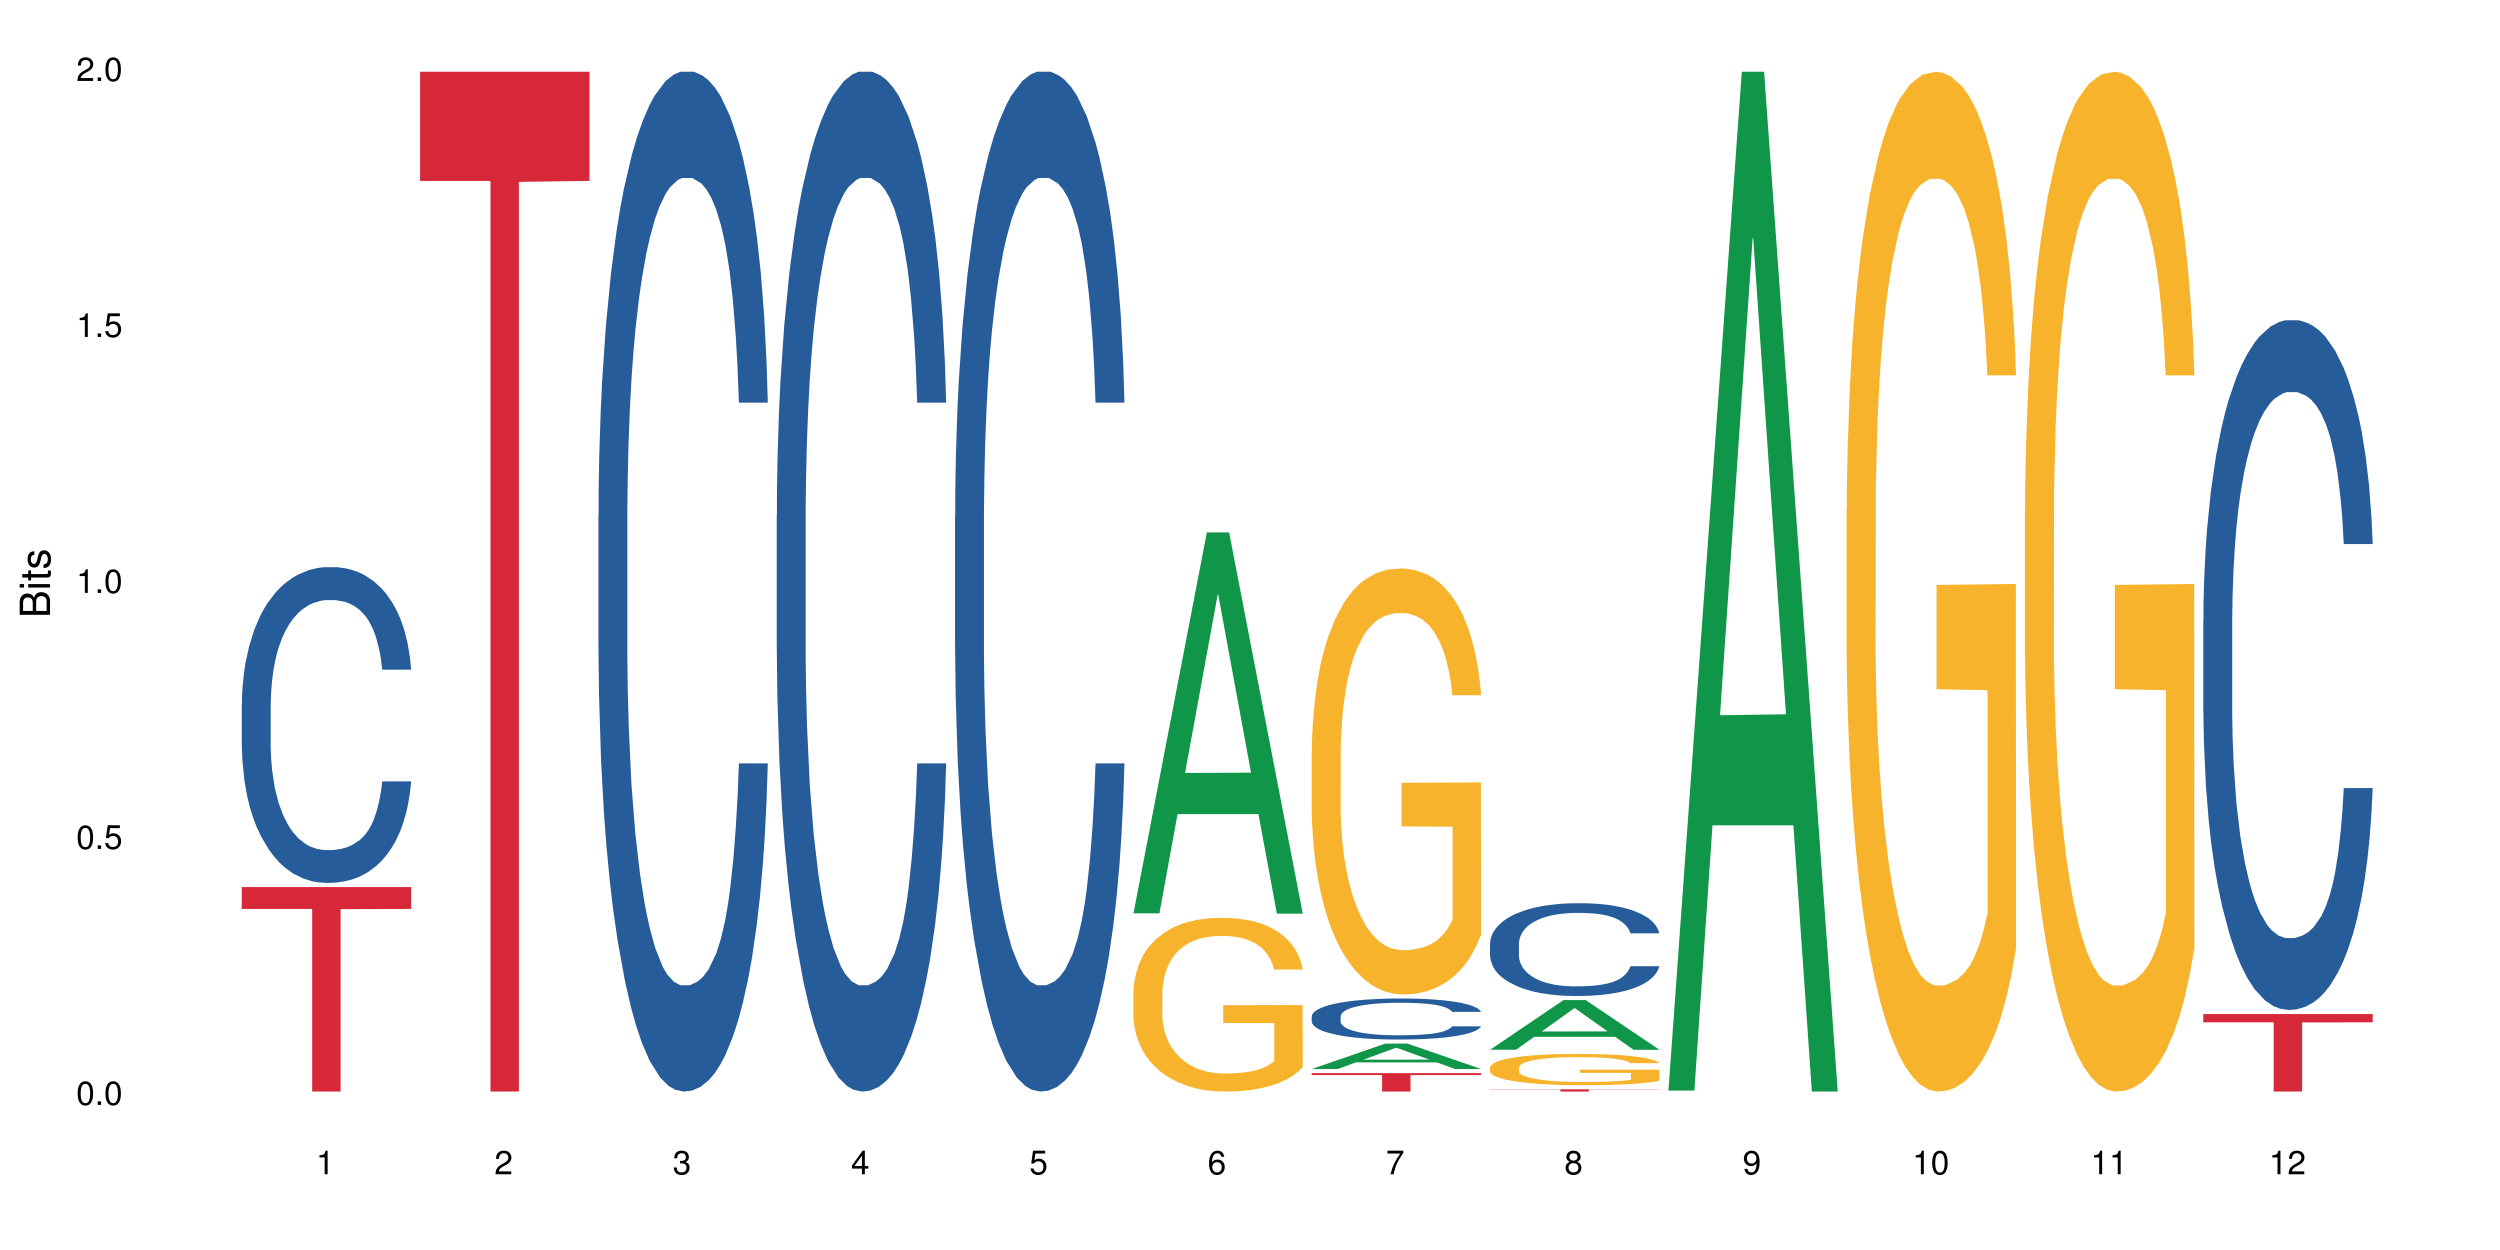 <?xml version="1.0" encoding="UTF-8"?>
<svg xmlns="http://www.w3.org/2000/svg" xmlns:xlink="http://www.w3.org/1999/xlink" width="720pt" height="360pt" viewBox="0 0 720 360" version="1.1">
<defs>
<g>
<symbol overflow="visible" id="glyph0-0">
<path style="stroke:none;" d=""/>
</symbol>
<symbol overflow="visible" id="glyph0-1">
<path style="stroke:none;" d="M 2.641 -6.797 C 2 -6.797 1.422 -6.531 1.078 -6.047 C 0.641 -5.453 0.406 -4.547 0.406 -3.297 C 0.406 -1 1.188 0.219 2.641 0.219 C 4.078 0.219 4.859 -1 4.859 -3.234 C 4.859 -4.562 4.656 -5.438 4.203 -6.047 C 3.844 -6.531 3.281 -6.797 2.641 -6.797 Z M 2.641 -6.047 C 3.547 -6.047 4 -5.125 4 -3.312 C 4 -1.375 3.562 -0.484 2.625 -0.484 C 1.734 -0.484 1.281 -1.422 1.281 -3.281 C 1.281 -5.141 1.734 -6.047 2.641 -6.047 Z M 2.641 -6.047 "/>
</symbol>
<symbol overflow="visible" id="glyph0-2">
<path style="stroke:none;" d="M 1.828 -1 L 0.828 -1 L 0.828 0 L 1.828 0 Z M 1.828 -1 "/>
</symbol>
<symbol overflow="visible" id="glyph0-3">
<path style="stroke:none;" d="M 4.562 -6.797 L 1.062 -6.797 L 0.547 -3.094 L 1.328 -3.094 C 1.719 -3.562 2.047 -3.734 2.578 -3.734 C 3.484 -3.734 4.062 -3.109 4.062 -2.094 C 4.062 -1.125 3.484 -0.531 2.578 -0.531 C 1.828 -0.531 1.375 -0.906 1.188 -1.672 L 0.328 -1.672 C 0.453 -1.109 0.547 -0.844 0.75 -0.594 C 1.125 -0.078 1.828 0.219 2.594 0.219 C 3.969 0.219 4.922 -0.781 4.922 -2.219 C 4.922 -3.562 4.031 -4.484 2.719 -4.484 C 2.25 -4.484 1.859 -4.359 1.469 -4.062 L 1.734 -5.969 L 4.562 -5.969 Z M 4.562 -6.797 "/>
</symbol>
<symbol overflow="visible" id="glyph0-4">
<path style="stroke:none;" d="M 2.484 -4.844 L 2.484 0 L 3.328 0 L 3.328 -6.797 L 2.766 -6.797 C 2.469 -5.75 2.281 -5.609 0.984 -5.453 L 0.984 -4.844 Z M 2.484 -4.844 "/>
</symbol>
<symbol overflow="visible" id="glyph0-5">
<path style="stroke:none;" d="M 4.859 -0.828 L 1.281 -0.828 C 1.359 -1.391 1.672 -1.75 2.5 -2.234 L 3.469 -2.75 C 4.406 -3.266 4.906 -3.969 4.906 -4.812 C 4.906 -5.375 4.672 -5.906 4.266 -6.266 C 3.859 -6.625 3.375 -6.797 2.719 -6.797 C 1.859 -6.797 1.219 -6.5 0.844 -5.922 C 0.609 -5.562 0.5 -5.125 0.484 -4.438 L 1.328 -4.438 C 1.359 -4.906 1.406 -5.188 1.531 -5.406 C 1.75 -5.812 2.188 -6.062 2.703 -6.062 C 3.469 -6.062 4.031 -5.516 4.031 -4.781 C 4.031 -4.25 3.719 -3.797 3.125 -3.438 L 2.234 -2.938 C 0.812 -2.141 0.406 -1.5 0.328 0 L 4.859 0 Z M 4.859 -0.828 "/>
</symbol>
<symbol overflow="visible" id="glyph0-6">
<path style="stroke:none;" d="M 2.125 -3.125 L 2.578 -3.125 C 3.516 -3.125 3.984 -2.703 3.984 -1.891 C 3.984 -1.031 3.469 -0.531 2.578 -0.531 C 1.656 -0.531 1.203 -0.984 1.156 -1.969 L 0.312 -1.969 C 0.344 -1.422 0.438 -1.078 0.609 -0.766 C 0.953 -0.109 1.625 0.219 2.547 0.219 C 3.953 0.219 4.859 -0.609 4.859 -1.906 C 4.859 -2.766 4.516 -3.25 3.703 -3.516 C 4.344 -3.766 4.656 -4.25 4.656 -4.938 C 4.656 -6.109 3.875 -6.797 2.578 -6.797 C 1.203 -6.797 0.484 -6.047 0.453 -4.609 L 1.297 -4.609 C 1.312 -5.016 1.344 -5.25 1.453 -5.453 C 1.641 -5.828 2.062 -6.062 2.594 -6.062 C 3.344 -6.062 3.797 -5.625 3.797 -4.906 C 3.797 -4.422 3.609 -4.141 3.25 -3.984 C 3.016 -3.891 2.719 -3.844 2.125 -3.844 Z M 2.125 -3.125 "/>
</symbol>
<symbol overflow="visible" id="glyph0-7">
<path style="stroke:none;" d="M 3.141 -1.625 L 3.141 0 L 3.984 0 L 3.984 -1.625 L 4.984 -1.625 L 4.984 -2.391 L 3.984 -2.391 L 3.984 -6.797 L 3.359 -6.797 L 0.266 -2.516 L 0.266 -1.625 Z M 3.141 -2.391 L 1 -2.391 L 3.141 -5.359 Z M 3.141 -2.391 "/>
</symbol>
<symbol overflow="visible" id="glyph0-8">
<path style="stroke:none;" d="M 4.781 -5.031 C 4.609 -6.141 3.891 -6.797 2.844 -6.797 C 2.094 -6.797 1.422 -6.438 1.031 -5.828 C 0.609 -5.172 0.406 -4.344 0.406 -3.094 C 0.406 -1.953 0.578 -1.234 0.984 -0.625 C 1.359 -0.078 1.953 0.219 2.703 0.219 C 3.984 0.219 4.922 -0.734 4.922 -2.078 C 4.922 -3.344 4.062 -4.234 2.844 -4.234 C 2.172 -4.234 1.641 -3.969 1.281 -3.469 C 1.281 -5.125 1.828 -6.047 2.797 -6.047 C 3.391 -6.047 3.797 -5.672 3.938 -5.031 Z M 2.734 -3.484 C 3.547 -3.484 4.062 -2.922 4.062 -2 C 4.062 -1.156 3.484 -0.531 2.703 -0.531 C 1.922 -0.531 1.328 -1.188 1.328 -2.047 C 1.328 -2.891 1.906 -3.484 2.734 -3.484 Z M 2.734 -3.484 "/>
</symbol>
<symbol overflow="visible" id="glyph0-9">
<path style="stroke:none;" d="M 4.984 -6.797 L 0.438 -6.797 L 0.438 -5.969 L 4.109 -5.969 C 2.5 -3.656 1.828 -2.234 1.328 0 L 2.219 0 C 2.594 -2.172 3.453 -4.047 4.984 -6.094 Z M 4.984 -6.797 "/>
</symbol>
<symbol overflow="visible" id="glyph0-10">
<path style="stroke:none;" d="M 3.75 -3.578 C 4.453 -4 4.688 -4.344 4.688 -4.984 C 4.688 -6.047 3.844 -6.797 2.641 -6.797 C 1.438 -6.797 0.594 -6.047 0.594 -4.984 C 0.594 -4.359 0.828 -4.016 1.516 -3.578 C 0.734 -3.203 0.359 -2.641 0.359 -1.891 C 0.359 -0.641 1.297 0.219 2.641 0.219 C 3.984 0.219 4.922 -0.641 4.922 -1.875 C 4.922 -2.641 4.531 -3.203 3.75 -3.578 Z M 2.641 -6.047 C 3.359 -6.047 3.812 -5.625 3.812 -4.969 C 3.812 -4.344 3.344 -3.922 2.641 -3.922 C 1.922 -3.922 1.453 -4.344 1.453 -4.984 C 1.453 -5.625 1.922 -6.047 2.641 -6.047 Z M 2.641 -3.203 C 3.484 -3.203 4.062 -2.672 4.062 -1.875 C 4.062 -1.062 3.484 -0.531 2.625 -0.531 C 1.797 -0.531 1.219 -1.078 1.219 -1.875 C 1.219 -2.672 1.797 -3.203 2.641 -3.203 Z M 2.641 -3.203 "/>
</symbol>
<symbol overflow="visible" id="glyph0-11">
<path style="stroke:none;" d="M 0.516 -1.547 C 0.672 -0.438 1.406 0.219 2.438 0.219 C 3.188 0.219 3.859 -0.141 4.266 -0.75 C 4.688 -1.406 4.891 -2.25 4.891 -3.484 C 4.891 -4.625 4.703 -5.359 4.312 -5.953 C 3.938 -6.5 3.344 -6.797 2.594 -6.797 C 1.297 -6.797 0.359 -5.844 0.359 -4.516 C 0.359 -3.25 1.234 -2.344 2.453 -2.344 C 3.094 -2.344 3.562 -2.578 4.016 -3.109 C 4 -1.453 3.469 -0.531 2.5 -0.531 C 1.906 -0.531 1.484 -0.906 1.359 -1.547 Z M 2.578 -6.062 C 3.375 -6.062 3.969 -5.406 3.969 -4.531 C 3.969 -3.688 3.375 -3.094 2.547 -3.094 C 1.734 -3.094 1.234 -3.672 1.234 -4.578 C 1.234 -5.438 1.797 -6.062 2.578 -6.062 Z M 2.578 -6.062 "/>
</symbol>
<symbol overflow="visible" id="glyph1-0">
<path style="stroke:none;" d=""/>
</symbol>
<symbol overflow="visible" id="glyph1-1">
<path style="stroke:none;" d="M 0 -0.953 L 0 -4.891 C 0 -5.719 -0.234 -6.344 -0.734 -6.797 C -1.188 -7.234 -1.812 -7.469 -2.5 -7.469 C -3.547 -7.469 -4.188 -7 -4.625 -5.875 C -4.984 -6.672 -5.641 -7.094 -6.531 -7.094 C -7.156 -7.094 -7.734 -6.859 -8.141 -6.391 C -8.562 -5.938 -8.75 -5.344 -8.75 -4.5 L -8.75 -0.953 Z M -4.984 -2.062 L -7.766 -2.062 L -7.766 -4.219 C -7.766 -4.844 -7.688 -5.203 -7.453 -5.5 C -7.219 -5.812 -6.859 -5.969 -6.375 -5.969 C -5.906 -5.969 -5.531 -5.812 -5.297 -5.5 C -5.062 -5.203 -4.984 -4.844 -4.984 -4.219 Z M -0.984 -2.062 L -4 -2.062 L -4 -4.781 C -4 -5.328 -3.859 -5.688 -3.578 -5.953 C -3.297 -6.219 -2.922 -6.359 -2.484 -6.359 C -2.062 -6.359 -1.688 -6.219 -1.406 -5.953 C -1.109 -5.688 -0.984 -5.328 -0.984 -4.781 Z M -0.984 -2.062 "/>
</symbol>
<symbol overflow="visible" id="glyph1-2">
<path style="stroke:none;" d="M -6.281 -1.797 L -6.281 -0.797 L 0 -0.797 L 0 -1.797 Z M -8.75 -1.797 L -8.75 -0.797 L -7.484 -0.797 L -7.484 -1.797 Z M -8.75 -1.797 "/>
</symbol>
<symbol overflow="visible" id="glyph1-3">
<path style="stroke:none;" d="M -6.281 -3.047 L -6.281 -2.016 L -8.016 -2.016 L -8.016 -1.016 L -6.281 -1.016 L -6.281 -0.172 L -5.469 -0.172 L -5.469 -1.016 L -0.719 -1.016 C -0.078 -1.016 0.281 -1.453 0.281 -2.234 C 0.281 -2.469 0.25 -2.719 0.188 -3.047 L -0.641 -3.047 C -0.609 -2.922 -0.594 -2.766 -0.594 -2.562 C -0.594 -2.141 -0.719 -2.016 -1.156 -2.016 L -5.469 -2.016 L -5.469 -3.047 Z M -6.281 -3.047 "/>
</symbol>
<symbol overflow="visible" id="glyph1-4">
<path style="stroke:none;" d="M -4.531 -5.25 C -5.766 -5.25 -6.469 -4.422 -6.469 -2.969 C -6.469 -1.516 -5.719 -0.562 -4.547 -0.562 C -3.562 -0.562 -3.094 -1.062 -2.734 -2.562 L -2.516 -3.484 C -2.344 -4.188 -2.094 -4.469 -1.625 -4.469 C -1.047 -4.469 -0.641 -3.875 -0.641 -3 C -0.641 -2.453 -0.797 -2 -1.062 -1.75 C -1.25 -1.594 -1.422 -1.531 -1.875 -1.469 L -1.875 -0.406 C -0.422 -0.453 0.281 -1.266 0.281 -2.922 C 0.281 -4.5 -0.5 -5.516 -1.719 -5.516 C -2.656 -5.516 -3.172 -4.984 -3.469 -3.734 L -3.703 -2.766 C -3.891 -1.953 -4.156 -1.609 -4.594 -1.609 C -5.172 -1.609 -5.547 -2.125 -5.547 -2.938 C -5.547 -3.75 -5.203 -4.172 -4.531 -4.203 Z M -4.531 -5.25 "/>
</symbol>
</g>
</defs>
<g id="surface41854">
<rect x="0" y="0" width="720" height="360" style="fill:rgb(100%,100%,100%);fill-opacity:1;stroke:none;"/>
<path style=" stroke:none;fill-rule:nonzero;fill:rgb(14.51%,36.078%,60%);fill-opacity:1;" d="M 69.629 202.926 L 69.688 202.84 L 69.688 200.848 L 69.867 197.688 L 70.285 193.699 L 70.699 190.953 L 71.77 186.051 L 73.258 181.312 L 74.805 177.656 L 75.938 175.492 L 76.949 173.832 L 79.27 170.754 L 80.754 169.176 L 82.363 167.762 L 84.324 166.352 L 85.754 165.52 L 88.965 164.188 L 91.348 163.605 L 93.191 163.355 L 97.176 163.355 L 99.559 163.691 L 101.281 164.105 L 103.188 164.77 L 104.793 165.52 L 107.59 167.348 L 110.09 169.676 L 111.219 171.004 L 113.004 173.582 L 114.371 176.074 L 115.324 178.238 L 116.395 181.312 L 117.348 185.051 L 118.062 189.293 L 118.418 192.867 L 110.09 192.867 L 109.672 189.543 L 109.195 186.965 L 108.305 183.555 L 107.41 181.145 L 106.16 178.734 L 105.031 177.156 L 103.484 175.578 L 102.117 174.578 L 100.688 173.832 L 99.32 173.332 L 96.699 172.832 L 93.668 172.832 L 92.535 173 L 90.215 173.664 L 88.965 174.246 L 87.18 175.41 L 85.934 176.492 L 84.445 178.152 L 83.434 179.566 L 82.184 181.727 L 81.289 183.641 L 80.281 186.383 L 79.684 188.461 L 79.148 190.789 L 78.672 193.531 L 78.316 196.441 L 78.078 199.516 L 77.961 202.508 L 77.961 215.395 L 78.078 218.387 L 78.375 221.875 L 79.148 226.945 L 80.281 231.352 L 81.59 234.844 L 82.84 237.336 L 83.551 238.5 L 84.504 239.832 L 85.992 241.492 L 88.133 243.156 L 89.383 243.82 L 91.285 244.484 L 93.25 244.82 L 95.867 244.82 L 98.188 244.484 L 99.734 244.07 L 101.344 243.406 L 103.543 241.992 L 104.91 240.664 L 106.102 239.082 L 106.996 237.504 L 107.59 236.172 L 108.48 233.598 L 109.195 230.77 L 109.73 227.859 L 110.09 225.035 L 118.418 225.035 L 118.062 228.359 L 117.523 231.602 L 116.988 234.012 L 116.156 236.922 L 115.203 239.5 L 113.836 242.406 L 112.707 244.32 L 111.219 246.398 L 109.852 247.977 L 108.363 249.391 L 106.16 251.051 L 104.734 251.883 L 103.188 252.633 L 101.344 253.297 L 99.02 253.879 L 96.523 254.211 L 94.203 254.293 L 91.703 254.129 L 89.859 253.797 L 87.418 253.047 L 84.387 251.551 L 82.184 249.973 L 80.457 248.395 L 78.969 246.73 L 77.305 244.484 L 75.164 240.828 L 73.855 238.004 L 72.961 235.676 L 71.949 232.434 L 71.234 229.523 L 70.402 224.867 L 69.809 218.969 L 69.629 214.395 Z M 69.629 202.926 "/>
<path style=" stroke:none;fill-rule:nonzero;fill:rgb(83.922%,15.686%,22.353%);fill-opacity:1;" d="M 69.629 255.473 L 118.418 255.473 L 118.418 261.777 L 98.086 261.832 L 98.086 314.371 L 89.902 314.371 L 89.902 261.891 L 89.785 261.777 L 69.629 261.777 Z M 69.629 255.473 "/>
<path style=" stroke:none;fill-rule:nonzero;fill:rgb(83.922%,15.686%,22.353%);fill-opacity:1;" d="M 120.984 20.664 L 169.773 20.664 L 169.773 52.102 L 149.441 52.379 L 149.441 314.371 L 141.262 314.371 L 141.262 52.652 L 141.141 52.102 L 120.984 52.102 Z M 120.984 20.664 "/>
<path style=" stroke:none;fill-rule:nonzero;fill:rgb(14.51%,36.078%,60%);fill-opacity:1;" d="M 172.344 148.457 L 172.402 148.188 L 172.402 141.742 L 172.578 131.543 L 172.996 118.656 L 173.414 109.797 L 174.484 93.957 L 175.973 78.652 L 177.52 66.84 L 178.648 59.859 L 179.66 54.492 L 181.98 44.559 L 183.469 39.457 L 185.074 34.891 L 187.039 30.328 L 188.465 27.645 L 191.68 23.348 L 194.059 21.469 L 195.902 20.664 L 199.891 20.664 L 202.27 21.738 L 203.996 23.078 L 205.898 25.227 L 207.504 27.645 L 210.301 33.551 L 212.801 41.066 L 213.93 45.363 L 215.715 53.684 L 217.086 61.738 L 218.035 68.719 L 219.109 78.652 L 220.059 90.734 L 220.773 104.426 L 221.129 115.969 L 212.801 115.969 L 212.383 105.23 L 211.906 96.91 L 211.016 85.902 L 210.125 78.117 L 208.875 70.332 L 207.742 65.23 L 206.195 60.129 L 204.828 56.906 L 203.398 54.492 L 202.031 52.879 L 199.414 51.27 L 196.379 51.27 L 195.25 51.805 L 192.93 53.953 L 191.68 55.832 L 189.895 59.59 L 188.645 63.082 L 187.156 68.449 L 186.145 73.016 L 184.895 79.996 L 184.004 86.172 L 182.992 95.031 L 182.398 101.742 L 181.863 109.258 L 181.387 118.117 L 181.027 127.516 L 180.789 137.449 L 180.672 147.113 L 180.672 188.727 L 180.789 198.391 L 181.09 209.668 L 181.863 226.043 L 182.992 240.273 L 184.301 251.547 L 185.551 259.602 L 186.266 263.359 L 187.215 267.656 L 188.703 273.027 L 190.848 278.395 L 192.094 280.543 L 194 282.691 L 195.961 283.766 L 198.582 283.766 L 200.902 282.691 L 202.449 281.348 L 204.055 279.199 L 206.258 274.637 L 207.625 270.34 L 208.812 265.242 L 209.707 260.141 L 210.301 255.844 L 211.195 247.52 L 211.906 238.395 L 212.445 228.996 L 212.801 219.867 L 221.129 219.867 L 220.773 230.609 L 220.238 241.078 L 219.703 248.863 L 218.871 258.262 L 217.918 266.582 L 216.551 275.98 L 215.418 282.152 L 213.93 288.867 L 212.562 293.969 L 211.074 298.531 L 208.875 303.898 L 207.445 306.586 L 205.898 309 L 204.055 311.148 L 201.734 313.027 L 199.234 314.102 L 196.914 314.371 L 194.414 313.832 L 192.57 312.762 L 190.133 310.344 L 187.098 305.512 L 184.895 300.41 L 183.172 295.309 L 181.684 289.941 L 180.016 282.691 L 177.875 270.879 L 176.566 261.75 L 175.672 254.234 L 174.664 243.762 L 173.949 234.367 L 173.117 219.332 L 172.52 200.27 L 172.344 185.504 Z M 172.344 148.457 "/>
<path style=" stroke:none;fill-rule:nonzero;fill:rgb(14.51%,36.078%,60%);fill-opacity:1;" d="M 223.699 148.457 L 223.758 148.188 L 223.758 141.742 L 223.938 131.543 L 224.352 118.656 L 224.77 109.797 L 225.84 93.957 L 227.328 78.652 L 228.875 66.84 L 230.004 59.859 L 231.016 54.492 L 233.336 44.559 L 234.824 39.457 L 236.43 34.891 L 238.395 30.328 L 239.82 27.645 L 243.035 23.348 L 245.414 21.469 L 247.258 20.664 L 251.246 20.664 L 253.625 21.738 L 255.352 23.078 L 257.254 25.227 L 258.863 27.645 L 261.656 33.551 L 264.156 41.066 L 265.289 45.363 L 267.074 53.684 L 268.441 61.738 L 269.395 68.719 L 270.465 78.652 L 271.414 90.734 L 272.129 104.426 L 272.488 115.969 L 264.156 115.969 L 263.742 105.23 L 263.266 96.91 L 262.371 85.902 L 261.48 78.117 L 260.23 70.332 L 259.102 65.23 L 257.551 60.129 L 256.184 56.906 L 254.758 54.492 L 253.387 52.879 L 250.77 51.27 L 247.734 51.27 L 246.605 51.805 L 244.285 53.953 L 243.035 55.832 L 241.25 59.59 L 240 63.082 L 238.512 68.449 L 237.5 73.016 L 236.254 79.996 L 235.359 86.172 L 234.348 95.031 L 233.754 101.742 L 233.219 109.258 L 232.742 118.117 L 232.387 127.516 L 232.148 137.449 L 232.027 147.113 L 232.027 188.727 L 232.148 198.391 L 232.445 209.668 L 233.219 226.043 L 234.348 240.273 L 235.656 251.547 L 236.906 259.602 L 237.621 263.359 L 238.574 267.656 L 240.059 273.027 L 242.203 278.395 L 243.453 280.543 L 245.355 282.691 L 247.32 283.766 L 249.938 283.766 L 252.258 282.691 L 253.805 281.348 L 255.41 279.199 L 257.613 274.637 L 258.98 270.34 L 260.172 265.242 L 261.062 260.141 L 261.656 255.844 L 262.551 247.52 L 263.266 238.395 L 263.801 228.996 L 264.156 219.867 L 272.488 219.867 L 272.129 230.609 L 271.594 241.078 L 271.059 248.863 L 270.227 258.262 L 269.273 266.582 L 267.906 275.98 L 266.773 282.152 L 265.289 288.867 L 263.918 293.969 L 262.43 298.531 L 260.23 303.898 L 258.801 306.586 L 257.254 309 L 255.41 311.148 L 253.09 313.027 L 250.59 314.102 L 248.27 314.371 L 245.773 313.832 L 243.926 312.762 L 241.488 310.344 L 238.453 305.512 L 236.254 300.41 L 234.527 295.309 L 233.039 289.941 L 231.375 282.691 L 229.23 270.879 L 227.922 261.75 L 227.031 254.234 L 226.02 243.762 L 225.305 234.367 L 224.473 219.332 L 223.875 200.27 L 223.699 185.504 Z M 223.699 148.457 "/>
<path style=" stroke:none;fill-rule:nonzero;fill:rgb(14.51%,36.078%,60%);fill-opacity:1;" d="M 275.055 148.457 L 275.113 148.188 L 275.113 141.742 L 275.293 131.543 L 275.711 118.656 L 276.125 109.797 L 277.195 93.957 L 278.684 78.652 L 280.23 66.84 L 281.359 59.859 L 282.371 54.492 L 284.691 44.559 L 286.18 39.457 L 287.789 34.891 L 289.75 30.328 L 291.18 27.645 L 294.391 23.348 L 296.77 21.469 L 298.617 20.664 L 302.602 20.664 L 304.98 21.738 L 306.707 23.078 L 308.613 25.227 L 310.219 27.645 L 313.016 33.551 L 315.512 41.066 L 316.645 45.363 L 318.43 53.684 L 319.797 61.738 L 320.75 68.719 L 321.82 78.652 L 322.773 90.734 L 323.484 104.426 L 323.844 115.969 L 315.512 115.969 L 315.098 105.23 L 314.621 96.91 L 313.727 85.902 L 312.836 78.117 L 311.586 70.332 L 310.457 65.23 L 308.91 60.129 L 307.539 56.906 L 306.113 54.492 L 304.742 52.879 L 302.125 51.27 L 299.09 51.27 L 297.961 51.805 L 295.641 53.953 L 294.391 55.832 L 292.605 59.59 L 291.355 63.082 L 289.871 68.449 L 288.859 73.016 L 287.609 79.996 L 286.715 86.172 L 285.703 95.031 L 285.109 101.742 L 284.574 109.258 L 284.098 118.117 L 283.742 127.516 L 283.504 137.449 L 283.383 147.113 L 283.383 188.727 L 283.504 198.391 L 283.801 209.668 L 284.574 226.043 L 285.703 240.273 L 287.012 251.547 L 288.262 259.602 L 288.977 263.359 L 289.93 267.656 L 291.418 273.027 L 293.559 278.395 L 294.809 280.543 L 296.711 282.691 L 298.676 283.766 L 301.293 283.766 L 303.613 282.691 L 305.16 281.348 L 306.766 279.199 L 308.969 274.637 L 310.336 270.34 L 311.527 265.242 L 312.418 260.141 L 313.016 255.844 L 313.906 247.52 L 314.621 238.395 L 315.156 228.996 L 315.512 219.867 L 323.844 219.867 L 323.484 230.609 L 322.949 241.078 L 322.414 248.863 L 321.582 258.262 L 320.629 266.582 L 319.262 275.98 L 318.133 282.152 L 316.645 288.867 L 315.273 293.969 L 313.789 298.531 L 311.586 303.898 L 310.16 306.586 L 308.613 309 L 306.766 311.148 L 304.445 313.027 L 301.949 314.102 L 299.629 314.371 L 297.129 313.832 L 295.285 312.762 L 292.844 310.344 L 289.809 305.512 L 287.609 300.41 L 285.883 295.309 L 284.395 289.941 L 282.73 282.691 L 280.586 270.879 L 279.277 261.75 L 278.387 254.234 L 277.375 243.762 L 276.66 234.367 L 275.828 219.332 L 275.234 200.27 L 275.055 185.504 Z M 275.055 148.457 "/>
<path style=" stroke:none;fill-rule:nonzero;fill:rgb(6.275%,58.824%,28.235%);fill-opacity:1;" d="M 326.41 263.039 L 326.465 262.934 L 347.574 153.324 L 353.984 153.324 L 375.199 263.141 L 367.746 263.141 L 362.43 234.477 L 339.129 234.477 L 333.918 263.039 L 326.41 263.039 L 341.371 222.617 L 360.293 222.516 L 350.855 171.266 L 350.754 171.164 L 350.648 171.473 L 341.32 222.516 L 341.371 222.617 Z M 326.41 263.039 "/>
<path style=" stroke:none;fill-rule:nonzero;fill:rgb(96.863%,70.196%,16.863%);fill-opacity:1;" d="M 326.41 285.758 L 326.469 285.711 L 326.469 284.797 L 326.707 282.742 L 327.305 279.906 L 328.078 277.578 L 328.91 275.746 L 329.445 274.789 L 330.336 273.418 L 331.109 272.41 L 333.074 270.355 L 335.574 268.434 L 336.941 267.613 L 338.488 266.836 L 340.691 265.965 L 341.703 265.648 L 344.797 264.914 L 348.305 264.457 L 352.172 264.32 L 353.957 264.367 L 356.398 264.551 L 359.73 265.051 L 361.633 265.508 L 363.121 265.965 L 364.668 266.562 L 366.57 267.477 L 368.355 268.57 L 369.785 269.668 L 371.215 271.039 L 372.402 272.504 L 373.414 274.102 L 374.309 276.023 L 374.844 277.621 L 375.199 279.223 L 366.93 279.223 L 366.453 277.621 L 365.918 276.387 L 365.023 274.879 L 364.133 273.781 L 363.238 272.914 L 361.574 271.727 L 360.145 270.996 L 358.359 270.355 L 356.637 269.941 L 354.672 269.668 L 353.484 269.578 L 350.328 269.578 L 347.473 269.898 L 345.809 270.262 L 344.617 270.629 L 342.953 271.312 L 341.941 271.863 L 341.344 272.227 L 339.559 273.645 L 338.371 274.926 L 337.715 275.793 L 336.883 277.164 L 336.289 278.398 L 335.633 280.227 L 335.277 281.598 L 334.801 284.707 L 334.742 292.934 L 334.918 294.672 L 335.277 296.543 L 335.754 298.191 L 336.465 299.926 L 337.18 301.254 L 338.43 303.035 L 339.5 304.223 L 340.332 305 L 341.941 306.234 L 342.594 306.645 L 344.141 307.469 L 345.746 308.109 L 347.711 308.656 L 349.199 308.93 L 351.578 309.16 L 354.613 309.16 L 358.184 308.887 L 360.445 308.52 L 361.992 308.156 L 363.004 307.836 L 364.25 307.332 L 365.145 306.875 L 365.977 306.371 L 366.988 305.594 L 366.988 294.672 L 352.293 294.625 L 352.293 289.504 L 375.141 289.461 L 375.199 307.332 L 373.949 308.566 L 372.402 309.754 L 370.914 310.668 L 369.367 311.445 L 367.168 312.312 L 365.383 312.863 L 362.645 313.504 L 360.145 313.914 L 357.527 314.188 L 355.207 314.324 L 352.473 314.371 L 350.031 314.277 L 347.414 314.004 L 345.332 313.641 L 343.426 313.184 L 341.523 312.59 L 339.145 311.629 L 337.598 310.852 L 335.988 309.891 L 334.383 308.75 L 332.957 307.516 L 332.004 306.555 L 331.051 305.457 L 330.039 304.086 L 329.09 302.531 L 328.375 301.117 L 327.719 299.516 L 327.242 298.008 L 326.77 295.949 L 326.531 294.305 L 326.41 292.887 Z M 326.41 285.758 "/>
<path style=" stroke:none;fill-rule:nonzero;fill:rgb(6.275%,58.824%,28.235%);fill-opacity:1;" d="M 377.766 307.871 L 377.82 307.863 L 398.93 300.566 L 405.34 300.566 L 426.555 307.879 L 419.102 307.879 L 413.785 305.969 L 390.484 305.969 L 385.273 307.871 L 377.766 307.871 L 392.727 305.18 L 411.648 305.172 L 402.215 301.762 L 402.109 301.754 L 402.004 301.773 L 392.676 305.172 L 392.727 305.18 Z M 377.766 307.871 "/>
<path style=" stroke:none;fill-rule:nonzero;fill:rgb(14.51%,36.078%,60%);fill-opacity:1;" d="M 377.766 292.715 L 377.828 292.707 L 377.828 292.445 L 378.004 292.035 L 378.422 291.52 L 378.84 291.16 L 379.91 290.523 L 381.395 289.91 L 382.945 289.434 L 384.074 289.156 L 385.086 288.938 L 387.406 288.539 L 388.895 288.336 L 390.5 288.152 L 392.465 287.969 L 393.891 287.859 L 397.105 287.688 L 399.484 287.609 L 401.328 287.578 L 405.316 287.578 L 407.695 287.621 L 409.422 287.676 L 411.324 287.762 L 412.93 287.859 L 415.727 288.098 L 418.227 288.398 L 419.355 288.57 L 421.141 288.906 L 422.508 289.23 L 423.461 289.512 L 424.531 289.91 L 425.484 290.395 L 426.199 290.945 L 426.555 291.41 L 418.227 291.41 L 417.809 290.977 L 417.332 290.645 L 416.441 290.203 L 415.547 289.887 L 414.301 289.574 L 413.168 289.371 L 411.621 289.164 L 410.254 289.035 L 408.824 288.938 L 407.457 288.875 L 404.84 288.809 L 401.805 288.809 L 400.676 288.832 L 398.352 288.918 L 397.105 288.992 L 395.32 289.145 L 394.07 289.285 L 392.582 289.5 L 391.57 289.684 L 390.32 289.965 L 389.43 290.211 L 388.418 290.566 L 387.824 290.84 L 387.285 291.141 L 386.812 291.496 L 386.453 291.875 L 386.215 292.273 L 386.098 292.664 L 386.098 294.336 L 386.215 294.723 L 386.512 295.176 L 387.285 295.836 L 388.418 296.406 L 389.727 296.859 L 390.977 297.184 L 391.691 297.336 L 392.641 297.508 L 394.129 297.723 L 396.27 297.941 L 397.52 298.027 L 399.426 298.113 L 401.387 298.156 L 404.004 298.156 L 406.328 298.113 L 407.875 298.059 L 409.48 297.973 L 411.68 297.789 L 413.051 297.617 L 414.238 297.41 L 415.133 297.207 L 415.727 297.031 L 416.621 296.699 L 417.332 296.332 L 417.867 295.953 L 418.227 295.586 L 426.555 295.586 L 426.199 296.02 L 425.664 296.441 L 425.129 296.754 L 424.293 297.129 L 423.344 297.465 L 421.973 297.844 L 420.844 298.09 L 419.355 298.359 L 417.988 298.566 L 416.5 298.75 L 414.301 298.965 L 412.871 299.074 L 411.324 299.172 L 409.48 299.258 L 407.16 299.332 L 404.66 299.375 L 402.34 299.387 L 399.84 299.363 L 397.996 299.32 L 395.559 299.223 L 392.523 299.031 L 390.32 298.824 L 388.598 298.621 L 387.109 298.402 L 385.441 298.113 L 383.301 297.637 L 381.992 297.27 L 381.098 296.969 L 380.086 296.547 L 379.375 296.168 L 378.539 295.566 L 377.945 294.801 L 377.766 294.207 Z M 377.766 292.715 "/>
<path style=" stroke:none;fill-rule:nonzero;fill:rgb(96.863%,70.196%,16.863%);fill-opacity:1;" d="M 377.766 216.258 L 377.828 216.145 L 377.828 213.902 L 378.066 208.859 L 378.66 201.914 L 379.434 196.199 L 380.266 191.719 L 380.801 189.363 L 381.695 186.004 L 382.469 183.539 L 384.43 178.496 L 386.93 173.789 L 388.297 171.773 L 389.844 169.867 L 392.047 167.738 L 393.059 166.953 L 396.152 165.16 L 399.664 164.043 L 403.531 163.707 L 405.316 163.816 L 407.754 164.266 L 411.086 165.496 L 412.988 166.617 L 414.477 167.738 L 416.023 169.195 L 417.93 171.438 L 419.715 174.125 L 421.141 176.816 L 422.57 180.176 L 423.758 183.762 L 424.77 187.684 L 425.664 192.391 L 426.199 196.312 L 426.555 200.234 L 418.285 200.234 L 417.809 196.312 L 417.273 193.285 L 416.383 189.59 L 415.488 186.898 L 414.598 184.77 L 412.93 181.855 L 411.504 180.062 L 409.719 178.496 L 407.992 177.488 L 406.027 176.816 L 404.84 176.59 L 401.684 176.59 L 398.828 177.375 L 397.164 178.273 L 395.973 179.168 L 394.309 180.848 L 393.297 182.195 L 392.699 183.09 L 390.918 186.562 L 389.727 189.699 L 389.07 191.828 L 388.238 195.191 L 387.645 198.215 L 386.988 202.699 L 386.633 206.059 L 386.156 213.68 L 386.098 233.848 L 386.273 238.105 L 386.633 242.699 L 387.109 246.734 L 387.824 250.992 L 388.535 254.242 L 389.785 258.609 L 390.855 261.523 L 391.691 263.43 L 393.297 266.453 L 393.949 267.461 L 395.496 269.48 L 397.105 271.047 L 399.066 272.395 L 400.555 273.066 L 402.934 273.625 L 405.969 273.625 L 409.539 272.953 L 411.801 272.059 L 413.348 271.16 L 414.359 270.375 L 415.609 269.145 L 416.5 268.023 L 417.332 266.789 L 418.344 264.887 L 418.344 238.105 L 403.648 237.992 L 403.648 225.445 L 426.496 225.332 L 426.555 269.145 L 425.305 272.168 L 423.758 275.082 L 422.273 277.324 L 420.727 279.227 L 418.523 281.355 L 416.738 282.703 L 414 284.27 L 411.504 285.277 L 408.883 285.949 L 406.562 286.289 L 403.828 286.398 L 401.387 286.176 L 398.77 285.504 L 396.688 284.605 L 394.785 283.484 L 392.879 282.027 L 390.5 279.676 L 388.953 277.77 L 387.348 275.418 L 385.738 272.617 L 384.312 269.594 L 383.359 267.238 L 382.406 264.551 L 381.395 261.188 L 380.445 257.379 L 379.73 253.906 L 379.074 249.984 L 378.602 246.285 L 378.125 241.242 L 377.887 237.211 L 377.766 233.734 Z M 377.766 216.258 "/>
<path style=" stroke:none;fill-rule:nonzero;fill:rgb(83.922%,15.686%,22.353%);fill-opacity:1;" d="M 377.766 309.059 L 426.555 309.059 L 426.555 309.625 L 406.223 309.629 L 406.223 314.371 L 398.043 314.371 L 398.043 309.637 L 397.922 309.625 L 377.766 309.625 Z M 377.766 309.059 "/>
<path style=" stroke:none;fill-rule:nonzero;fill:rgb(6.275%,58.824%,28.235%);fill-opacity:1;" d="M 429.125 302.328 L 429.176 302.316 L 450.285 288.027 L 456.695 288.027 L 477.91 302.34 L 470.457 302.34 L 465.141 298.605 L 441.84 298.605 L 436.629 302.328 L 429.125 302.328 L 444.082 297.059 L 463.004 297.047 L 453.57 290.367 L 453.465 290.355 L 453.359 290.395 L 444.031 297.047 L 444.082 297.059 Z M 429.125 302.328 "/>
<path style=" stroke:none;fill-rule:nonzero;fill:rgb(14.51%,36.078%,60%);fill-opacity:1;" d="M 429.125 271.762 L 429.184 271.738 L 429.184 271.152 L 429.363 270.227 L 429.777 269.055 L 430.195 268.246 L 431.266 266.809 L 432.754 265.414 L 434.301 264.34 L 435.43 263.707 L 436.441 263.219 L 438.762 262.316 L 440.25 261.852 L 441.855 261.438 L 443.82 261.02 L 445.246 260.777 L 448.461 260.387 L 450.84 260.215 L 452.684 260.141 L 456.672 260.141 L 459.051 260.238 L 460.777 260.363 L 462.68 260.559 L 464.285 260.777 L 467.082 261.312 L 469.582 261.996 L 470.711 262.387 L 472.496 263.145 L 473.867 263.879 L 474.816 264.512 L 475.891 265.414 L 476.84 266.516 L 477.555 267.758 L 477.91 268.809 L 469.582 268.809 L 469.164 267.832 L 468.691 267.074 L 467.797 266.074 L 466.906 265.367 L 465.656 264.66 L 464.523 264.195 L 462.977 263.73 L 461.609 263.438 L 460.18 263.219 L 458.812 263.07 L 456.195 262.926 L 453.16 262.926 L 452.031 262.973 L 449.711 263.168 L 448.461 263.34 L 446.676 263.684 L 445.426 264 L 443.938 264.488 L 442.926 264.902 L 441.676 265.539 L 440.785 266.098 L 439.773 266.906 L 439.18 267.516 L 438.645 268.199 L 438.168 269.004 L 437.809 269.859 L 437.57 270.762 L 437.453 271.641 L 437.453 275.426 L 437.57 276.305 L 437.871 277.328 L 438.645 278.816 L 439.773 280.113 L 441.082 281.137 L 442.332 281.867 L 443.047 282.211 L 443.996 282.602 L 445.484 283.09 L 447.629 283.578 L 448.875 283.773 L 450.781 283.969 L 452.746 284.066 L 455.363 284.066 L 457.684 283.969 L 459.23 283.848 L 460.836 283.652 L 463.039 283.234 L 464.406 282.844 L 465.598 282.383 L 466.488 281.918 L 467.082 281.527 L 467.977 280.77 L 468.691 279.941 L 469.227 279.086 L 469.582 278.258 L 477.91 278.258 L 477.555 279.234 L 477.02 280.184 L 476.484 280.895 L 475.652 281.746 L 474.699 282.504 L 473.332 283.359 L 472.199 283.918 L 470.711 284.531 L 469.344 284.992 L 467.855 285.41 L 465.656 285.898 L 464.227 286.141 L 462.68 286.359 L 460.836 286.555 L 458.516 286.727 L 456.016 286.824 L 453.695 286.848 L 451.195 286.801 L 449.352 286.703 L 446.914 286.484 L 443.879 286.043 L 441.676 285.578 L 439.953 285.117 L 438.465 284.629 L 436.797 283.969 L 434.656 282.895 L 433.348 282.062 L 432.457 281.379 L 431.445 280.43 L 430.73 279.574 L 429.898 278.207 L 429.301 276.473 L 429.125 275.133 Z M 429.125 271.762 "/>
<path style=" stroke:none;fill-rule:nonzero;fill:rgb(96.863%,70.196%,16.863%);fill-opacity:1;" d="M 429.125 307.387 L 429.184 307.379 L 429.184 307.215 L 429.422 306.844 L 430.016 306.332 L 430.789 305.91 L 431.621 305.582 L 432.156 305.41 L 433.051 305.16 L 433.824 304.98 L 435.789 304.609 L 438.285 304.262 L 439.656 304.113 L 441.203 303.973 L 443.402 303.816 L 444.414 303.762 L 447.508 303.629 L 451.02 303.547 L 454.887 303.52 L 456.672 303.527 L 459.109 303.562 L 462.441 303.652 L 464.348 303.734 L 465.832 303.816 L 467.379 303.926 L 469.285 304.09 L 471.07 304.289 L 472.496 304.484 L 473.926 304.734 L 475.117 304.996 L 476.125 305.285 L 477.02 305.633 L 477.555 305.918 L 477.91 306.207 L 469.641 306.207 L 469.164 305.918 L 468.629 305.699 L 467.738 305.426 L 466.844 305.227 L 465.953 305.07 L 464.285 304.855 L 462.859 304.723 L 461.074 304.609 L 459.348 304.535 L 457.387 304.484 L 456.195 304.469 L 453.043 304.469 L 450.188 304.527 L 448.52 304.594 L 447.328 304.66 L 445.664 304.781 L 444.652 304.883 L 444.059 304.945 L 442.273 305.203 L 441.082 305.434 L 440.43 305.59 L 439.594 305.836 L 439 306.059 L 438.344 306.391 L 437.988 306.637 L 437.512 307.199 L 437.453 308.68 L 437.633 308.996 L 437.988 309.332 L 438.465 309.629 L 439.18 309.941 L 439.891 310.184 L 441.141 310.504 L 442.215 310.719 L 443.047 310.859 L 444.652 311.082 L 445.309 311.156 L 446.855 311.305 L 448.461 311.418 L 450.422 311.516 L 451.91 311.566 L 454.293 311.609 L 457.324 311.609 L 460.895 311.559 L 463.156 311.492 L 464.703 311.426 L 465.715 311.371 L 466.965 311.277 L 467.855 311.195 L 468.691 311.105 L 469.699 310.965 L 469.699 308.996 L 455.004 308.988 L 455.004 308.062 L 477.852 308.055 L 477.91 311.277 L 476.664 311.5 L 475.117 311.715 L 473.629 311.879 L 472.082 312.02 L 469.879 312.176 L 468.094 312.277 L 465.359 312.391 L 462.859 312.465 L 460.242 312.516 L 457.922 312.539 L 455.184 312.547 L 452.746 312.531 L 450.125 312.48 L 448.043 312.418 L 446.141 312.332 L 444.234 312.227 L 441.855 312.055 L 440.309 311.914 L 438.703 311.738 L 437.098 311.535 L 435.668 311.312 L 434.715 311.137 L 433.766 310.941 L 432.754 310.691 L 431.801 310.414 L 431.086 310.156 L 430.434 309.867 L 429.957 309.598 L 429.48 309.227 L 429.242 308.93 L 429.125 308.672 Z M 429.125 307.387 "/>
<path style=" stroke:none;fill-rule:nonzero;fill:rgb(83.922%,15.686%,22.353%);fill-opacity:1;" d="M 429.125 313.727 L 477.91 313.727 L 477.91 313.797 L 457.578 313.797 L 457.578 314.371 L 449.398 314.371 L 449.398 313.797 L 429.125 313.797 Z M 429.125 313.727 "/>
<path style=" stroke:none;fill-rule:nonzero;fill:rgb(6.275%,58.824%,28.235%);fill-opacity:1;" d="M 480.48 314.094 L 480.531 313.82 L 501.641 20.664 L 508.055 20.664 L 529.27 314.371 L 521.812 314.371 L 516.496 237.703 L 493.199 237.703 L 487.984 314.094 L 480.48 314.094 L 495.438 205.988 L 514.359 205.711 L 504.926 68.648 L 504.82 68.375 L 504.719 69.199 L 495.387 205.711 L 495.438 205.988 Z M 480.48 314.094 "/>
<path style=" stroke:none;fill-rule:nonzero;fill:rgb(96.863%,70.196%,16.863%);fill-opacity:1;" d="M 531.836 146.461 L 531.895 146.191 L 531.895 140.828 L 532.133 128.758 L 532.727 112.129 L 533.5 98.449 L 534.336 87.719 L 534.871 82.086 L 535.762 74.039 L 536.535 68.141 L 538.5 56.07 L 541 44.805 L 542.367 39.977 L 543.914 35.414 L 546.117 30.32 L 547.129 28.441 L 550.223 24.148 L 553.73 21.469 L 557.598 20.664 L 559.383 20.93 L 561.824 22.004 L 565.156 24.953 L 567.059 27.637 L 568.547 30.32 L 570.094 33.805 L 571.996 39.172 L 573.781 45.609 L 575.211 52.047 L 576.637 60.094 L 577.828 68.676 L 578.84 78.062 L 579.73 89.328 L 580.266 98.715 L 580.625 108.105 L 572.355 108.105 L 571.879 98.715 L 571.344 91.477 L 570.449 82.625 L 569.559 76.188 L 568.664 71.09 L 567 64.117 L 565.57 59.824 L 563.785 56.07 L 562.062 53.656 L 560.098 52.047 L 558.906 51.508 L 555.754 51.508 L 552.898 53.387 L 551.23 55.531 L 550.043 57.68 L 548.375 61.703 L 547.363 64.922 L 546.77 67.066 L 544.984 75.383 L 543.797 82.891 L 543.141 87.988 L 542.309 96.035 L 541.711 103.277 L 541.059 114.004 L 540.703 122.051 L 540.227 140.293 L 540.164 188.574 L 540.344 198.766 L 540.703 209.762 L 541.176 219.418 L 541.891 229.609 L 542.605 237.391 L 543.855 247.852 L 544.926 254.824 L 545.758 259.383 L 547.363 266.625 L 548.02 269.039 L 549.566 273.867 L 551.172 277.625 L 553.137 280.844 L 554.625 282.453 L 557.004 283.793 L 560.039 283.793 L 563.609 282.184 L 565.867 280.039 L 567.414 277.891 L 568.426 276.016 L 569.676 273.062 L 570.57 270.383 L 571.402 267.43 L 572.414 262.871 L 572.414 198.766 L 557.719 198.496 L 557.719 168.457 L 580.566 168.188 L 580.625 273.062 L 579.375 280.305 L 577.828 287.281 L 576.34 292.645 L 574.793 297.203 L 572.594 302.301 L 570.809 305.52 L 568.07 309.273 L 565.57 311.688 L 562.953 313.297 L 560.633 314.102 L 557.895 314.371 L 555.457 313.836 L 552.84 312.227 L 550.758 310.078 L 548.852 307.398 L 546.949 303.91 L 544.57 298.277 L 543.023 293.719 L 541.414 288.086 L 539.809 281.379 L 538.379 274.137 L 537.43 268.504 L 536.477 262.066 L 535.465 254.02 L 534.512 244.898 L 533.801 236.586 L 533.145 227.195 L 532.668 218.344 L 532.191 206.277 L 531.953 196.621 L 531.836 188.305 Z M 531.836 146.461 "/>
<path style=" stroke:none;fill-rule:nonzero;fill:rgb(96.863%,70.196%,16.863%);fill-opacity:1;" d="M 583.191 146.461 L 583.25 146.191 L 583.25 140.828 L 583.488 128.758 L 584.086 112.129 L 584.859 98.449 L 585.691 87.719 L 586.227 82.086 L 587.117 74.039 L 587.895 68.141 L 589.855 56.07 L 592.355 44.805 L 593.723 39.977 L 595.27 35.414 L 597.473 30.32 L 598.484 28.441 L 601.578 24.148 L 605.086 21.469 L 608.953 20.664 L 610.738 20.93 L 613.18 22.004 L 616.512 24.953 L 618.414 27.637 L 619.902 30.32 L 621.449 33.805 L 623.352 39.172 L 625.137 45.609 L 626.566 52.047 L 627.996 60.094 L 629.184 68.676 L 630.195 78.062 L 631.09 89.328 L 631.625 98.715 L 631.98 108.105 L 623.711 108.105 L 623.234 98.715 L 622.699 91.477 L 621.805 82.625 L 620.914 76.188 L 620.023 71.09 L 618.355 64.117 L 616.926 59.824 L 615.145 56.07 L 613.418 53.656 L 611.453 52.047 L 610.266 51.508 L 607.109 51.508 L 604.254 53.387 L 602.59 55.531 L 601.398 57.68 L 599.734 61.703 L 598.723 64.922 L 598.125 67.066 L 596.34 75.383 L 595.152 82.891 L 594.496 87.988 L 593.664 96.035 L 593.07 103.277 L 592.414 114.004 L 592.059 122.051 L 591.582 140.293 L 591.523 188.574 L 591.699 198.766 L 592.059 209.762 L 592.535 219.418 L 593.246 229.609 L 593.961 237.391 L 595.211 247.852 L 596.281 254.824 L 597.113 259.383 L 598.723 266.625 L 599.375 269.039 L 600.922 273.867 L 602.527 277.625 L 604.492 280.844 L 605.98 282.453 L 608.359 283.793 L 611.395 283.793 L 614.965 282.184 L 617.227 280.039 L 618.773 277.891 L 619.785 276.016 L 621.031 273.062 L 621.926 270.383 L 622.758 267.43 L 623.77 262.871 L 623.77 198.766 L 609.074 198.496 L 609.074 168.457 L 631.922 168.188 L 631.98 273.062 L 630.73 280.305 L 629.184 287.281 L 627.695 292.645 L 626.148 297.203 L 623.949 302.301 L 622.164 305.52 L 619.426 309.273 L 616.926 311.688 L 614.309 313.297 L 611.988 314.102 L 609.254 314.371 L 606.812 313.836 L 604.195 312.227 L 602.113 310.078 L 600.207 307.398 L 598.305 303.91 L 595.926 298.277 L 594.379 293.719 L 592.77 288.086 L 591.164 281.379 L 589.738 274.137 L 588.785 268.504 L 587.832 262.066 L 586.82 254.02 L 585.871 244.898 L 585.156 236.586 L 584.5 227.195 L 584.023 218.344 L 583.551 206.277 L 583.312 196.621 L 583.191 188.305 Z M 583.191 146.461 "/>
<path style=" stroke:none;fill-rule:nonzero;fill:rgb(14.51%,36.078%,60%);fill-opacity:1;" d="M 634.547 178.664 L 634.609 178.48 L 634.609 174.125 L 634.785 167.223 L 635.203 158.508 L 635.621 152.52 L 636.691 141.805 L 638.18 131.457 L 639.727 123.469 L 640.855 118.75 L 641.867 115.117 L 644.188 108.398 L 645.676 104.949 L 647.281 101.863 L 649.246 98.777 L 650.672 96.961 L 653.887 94.055 L 656.266 92.785 L 658.109 92.242 L 662.098 92.242 L 664.477 92.969 L 666.203 93.875 L 668.105 95.328 L 669.711 96.961 L 672.508 100.957 L 675.008 106.039 L 676.137 108.945 L 677.922 114.574 L 679.293 120.02 L 680.242 124.738 L 681.312 131.457 L 682.266 139.629 L 682.98 148.887 L 683.336 156.695 L 675.008 156.695 L 674.59 149.43 L 674.113 143.805 L 673.223 136.359 L 672.328 131.094 L 671.082 125.828 L 669.949 122.379 L 668.402 118.93 L 667.035 116.75 L 665.605 115.117 L 664.238 114.027 L 661.621 112.938 L 658.586 112.938 L 657.457 113.301 L 655.137 114.754 L 653.887 116.023 L 652.102 118.566 L 650.852 120.926 L 649.363 124.559 L 648.352 127.645 L 647.102 132.363 L 646.211 136.539 L 645.199 142.531 L 644.605 147.07 L 644.066 152.156 L 643.594 158.145 L 643.234 164.5 L 642.996 171.219 L 642.879 177.754 L 642.879 205.895 L 642.996 212.434 L 643.293 220.059 L 644.066 231.133 L 645.199 240.754 L 646.508 248.379 L 647.758 253.828 L 648.473 256.367 L 649.422 259.273 L 650.91 262.906 L 653.051 266.535 L 654.301 267.988 L 656.207 269.441 L 658.168 270.168 L 660.789 270.168 L 663.109 269.441 L 664.656 268.531 L 666.262 267.082 L 668.461 263.992 L 669.832 261.09 L 671.02 257.641 L 671.914 254.191 L 672.508 251.285 L 673.402 245.656 L 674.113 239.484 L 674.648 233.129 L 675.008 226.957 L 683.336 226.957 L 682.98 234.219 L 682.445 241.301 L 681.91 246.566 L 681.074 252.918 L 680.125 258.547 L 678.754 264.902 L 677.625 269.078 L 676.137 273.617 L 674.77 277.066 L 673.281 280.152 L 671.082 283.785 L 669.652 285.598 L 668.105 287.234 L 666.262 288.688 L 663.941 289.957 L 661.441 290.684 L 659.121 290.863 L 656.621 290.5 L 654.777 289.773 L 652.34 288.141 L 649.305 284.875 L 647.102 281.422 L 645.379 277.973 L 643.891 274.344 L 642.223 269.441 L 640.082 261.453 L 638.773 255.277 L 637.879 250.195 L 636.867 243.113 L 636.156 236.762 L 635.32 226.594 L 634.727 213.703 L 634.547 203.719 Z M 634.547 178.664 "/>
<path style=" stroke:none;fill-rule:nonzero;fill:rgb(83.922%,15.686%,22.353%);fill-opacity:1;" d="M 634.547 292.043 L 683.336 292.043 L 683.336 294.434 L 663.004 294.453 L 663.004 314.371 L 654.824 314.371 L 654.824 294.477 L 654.703 294.434 L 634.547 294.434 Z M 634.547 292.043 "/>
<g style="fill:rgb(0%,0%,0%);fill-opacity:1;">
  <use xlink:href="#glyph0-1" x="21.957" y="318.198"/>
  <use xlink:href="#glyph0-2" x="27.291" y="318.198"/>
  <use xlink:href="#glyph0-1" x="29.958" y="318.198"/>
</g>
<g style="fill:rgb(0%,0%,0%);fill-opacity:1;">
  <use xlink:href="#glyph0-1" x="21.957" y="244.476"/>
  <use xlink:href="#glyph0-2" x="27.291" y="244.476"/>
  <use xlink:href="#glyph0-3" x="29.958" y="244.476"/>
</g>
<g style="fill:rgb(0%,0%,0%);fill-opacity:1;">
  <use xlink:href="#glyph0-4" x="21.957" y="170.753"/>
  <use xlink:href="#glyph0-2" x="27.291" y="170.753"/>
  <use xlink:href="#glyph0-1" x="29.958" y="170.753"/>
</g>
<g style="fill:rgb(0%,0%,0%);fill-opacity:1;">
  <use xlink:href="#glyph0-4" x="21.957" y="97.034"/>
  <use xlink:href="#glyph0-2" x="27.291" y="97.034"/>
  <use xlink:href="#glyph0-3" x="29.958" y="97.034"/>
</g>
<g style="fill:rgb(0%,0%,0%);fill-opacity:1;">
  <use xlink:href="#glyph0-5" x="21.957" y="23.312"/>
  <use xlink:href="#glyph0-2" x="27.291" y="23.312"/>
  <use xlink:href="#glyph0-1" x="29.958" y="23.312"/>
</g>
<g style="fill:rgb(0%,0%,0%);fill-opacity:1;">
  <use xlink:href="#glyph0-4" x="91.023" y="338.19"/>
</g>
<g style="fill:rgb(0%,0%,0%);fill-opacity:1;">
  <use xlink:href="#glyph0-5" x="142.379" y="338.19"/>
</g>
<g style="fill:rgb(0%,0%,0%);fill-opacity:1;">
  <use xlink:href="#glyph0-6" x="193.734" y="338.19"/>
</g>
<g style="fill:rgb(0%,0%,0%);fill-opacity:1;">
  <use xlink:href="#glyph0-7" x="245.094" y="338.19"/>
</g>
<g style="fill:rgb(0%,0%,0%);fill-opacity:1;">
  <use xlink:href="#glyph0-3" x="296.449" y="338.19"/>
</g>
<g style="fill:rgb(0%,0%,0%);fill-opacity:1;">
  <use xlink:href="#glyph0-8" x="347.805" y="338.19"/>
</g>
<g style="fill:rgb(0%,0%,0%);fill-opacity:1;">
  <use xlink:href="#glyph0-9" x="399.16" y="338.19"/>
</g>
<g style="fill:rgb(0%,0%,0%);fill-opacity:1;">
  <use xlink:href="#glyph0-10" x="450.52" y="338.19"/>
</g>
<g style="fill:rgb(0%,0%,0%);fill-opacity:1;">
  <use xlink:href="#glyph0-11" x="501.875" y="338.19"/>
</g>
<g style="fill:rgb(0%,0%,0%);fill-opacity:1;">
  <use xlink:href="#glyph0-4" x="550.73" y="338.19"/>
  <use xlink:href="#glyph0-1" x="556.064" y="338.19"/>
</g>
<g style="fill:rgb(0%,0%,0%);fill-opacity:1;">
  <use xlink:href="#glyph0-4" x="602.086" y="338.19"/>
  <use xlink:href="#glyph0-4" x="607.42" y="338.19"/>
</g>
<g style="fill:rgb(0%,0%,0%);fill-opacity:1;">
  <use xlink:href="#glyph0-4" x="653.441" y="338.19"/>
  <use xlink:href="#glyph0-5" x="658.775" y="338.19"/>
</g>
<g style="fill:rgb(0%,0%,0%);fill-opacity:1;">
  <use xlink:href="#glyph1-1" x="14.412" y="178.016"/>
  <use xlink:href="#glyph1-2" x="14.412" y="170.012"/>
  <use xlink:href="#glyph1-3" x="14.412" y="167.348"/>
  <use xlink:href="#glyph1-4" x="14.412" y="164.012"/>
</g>
</g>
</svg>
